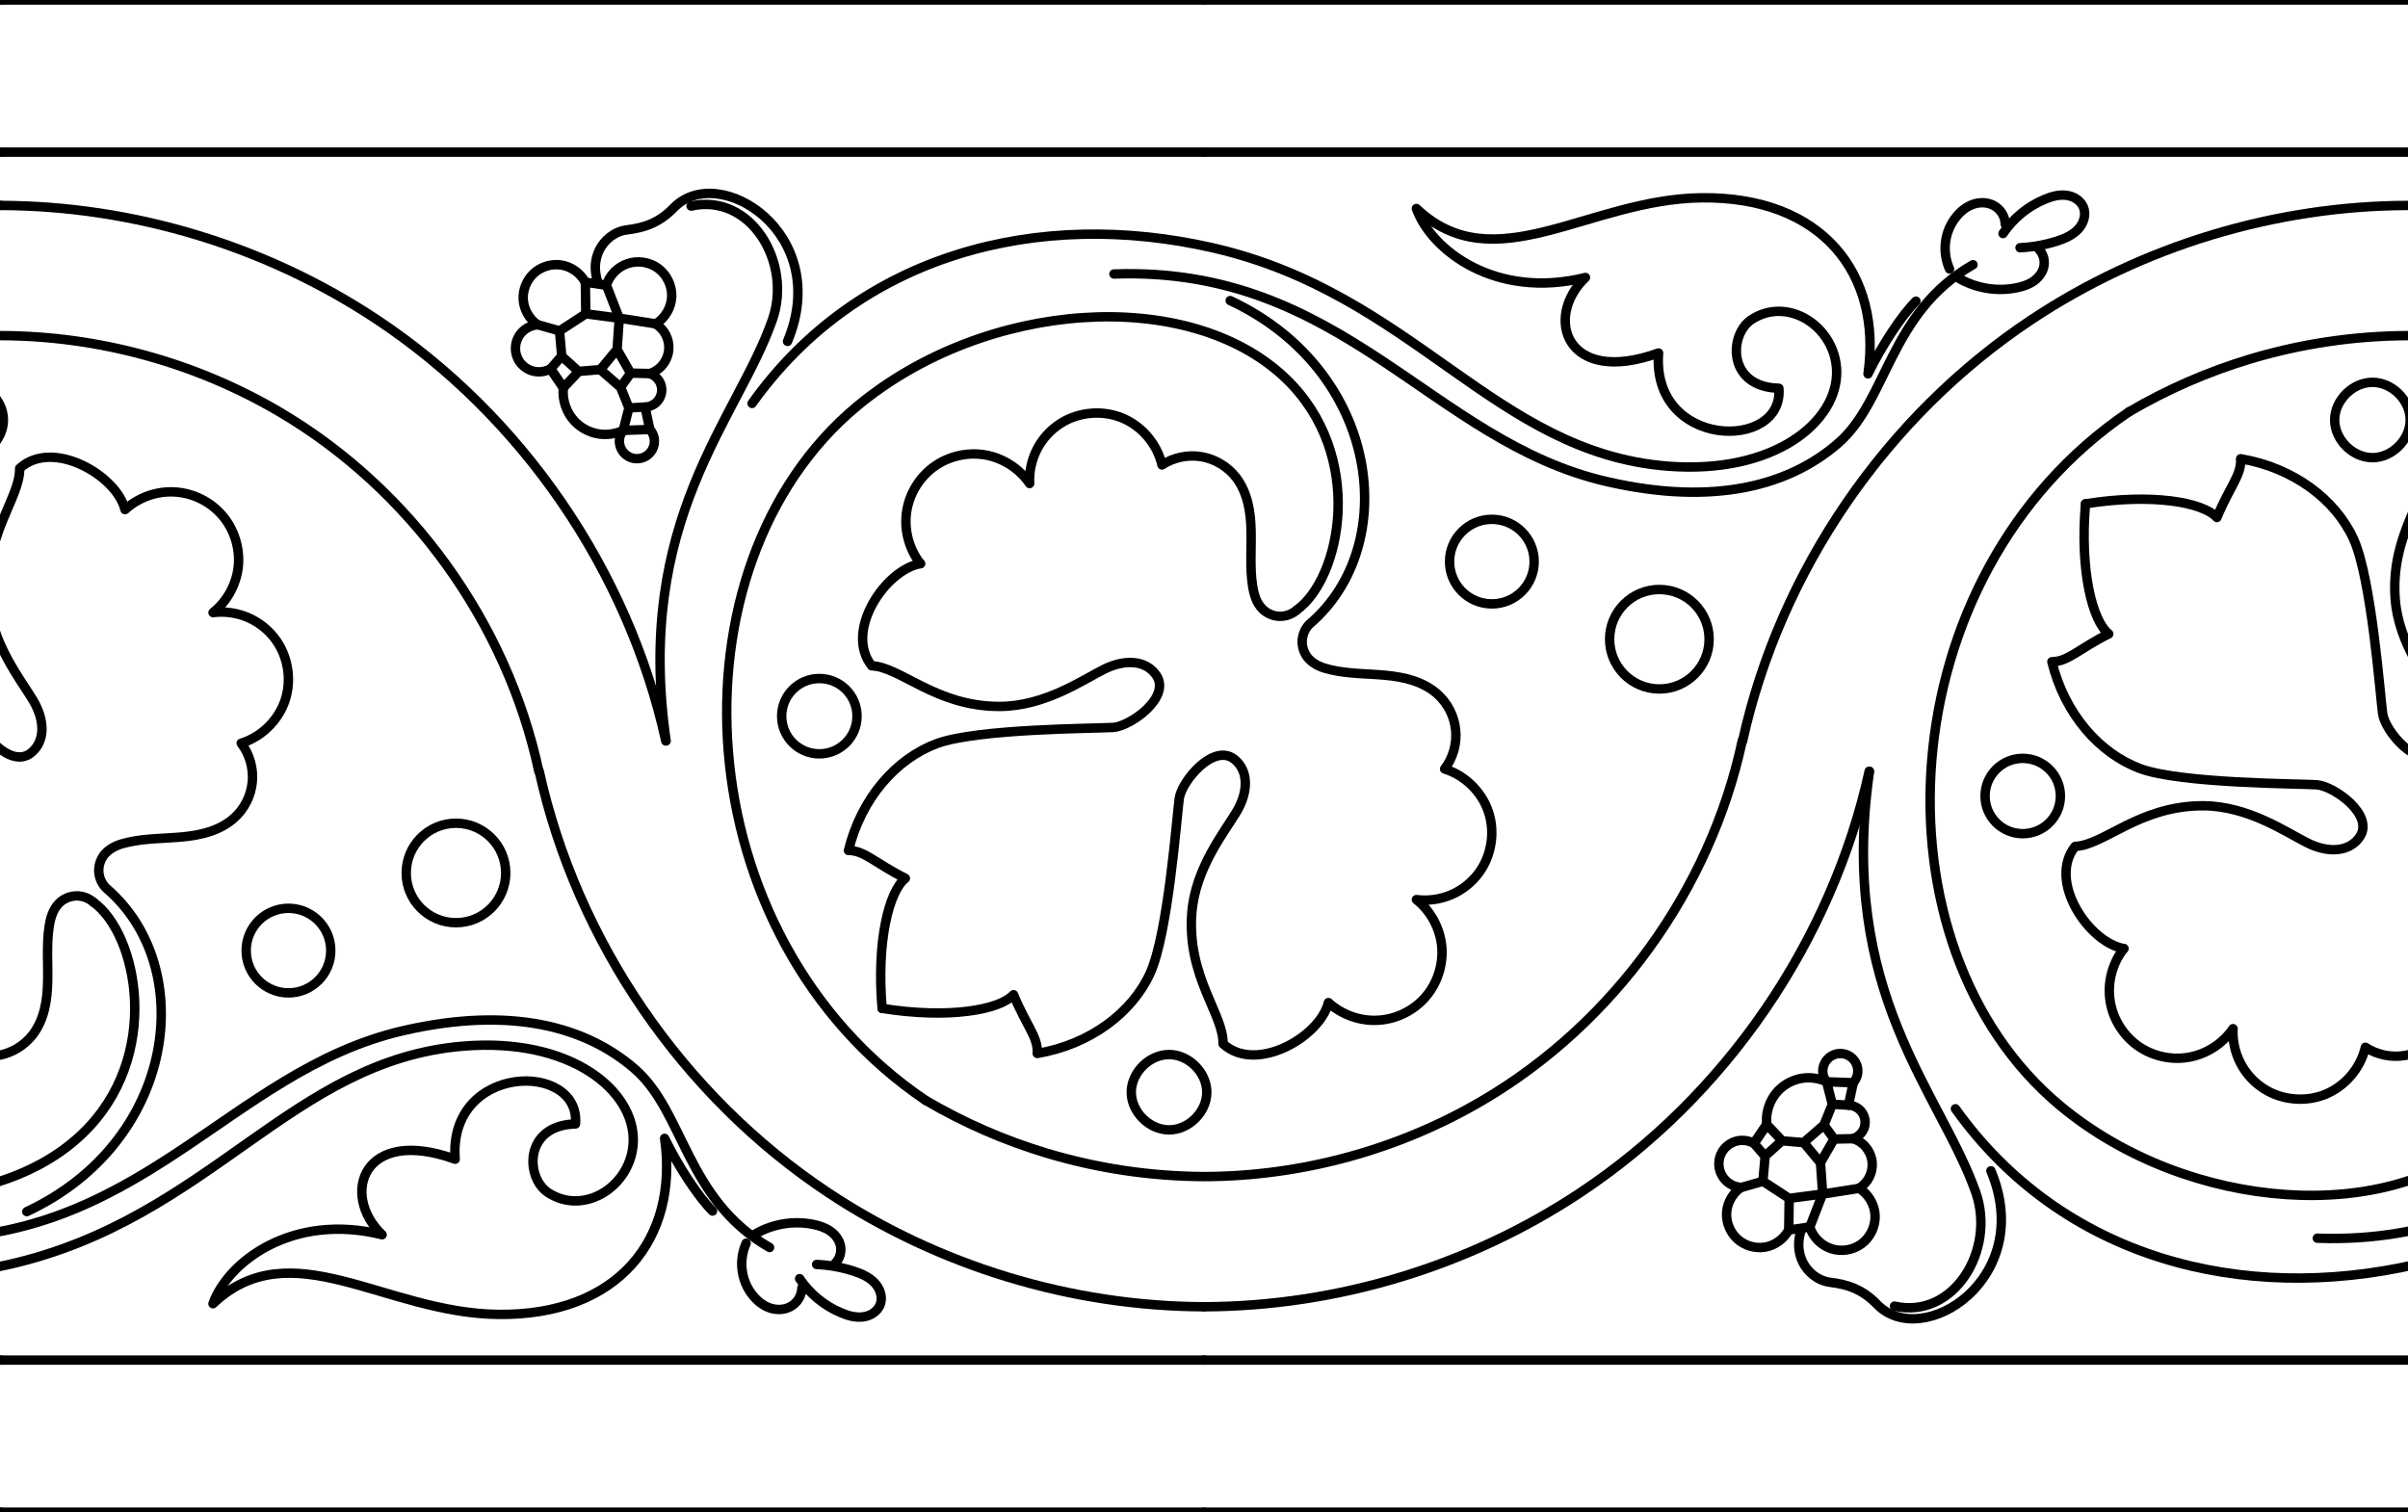 <svg xmlns="http://www.w3.org/2000/svg" xmlns:xlink="http://www.w3.org/1999/xlink" width="242" height="152" viewBox="0 0 63.947 40.191"><g id="b" stroke-width=".25" fill="none" stroke="#000" stroke-linecap="round" stroke-linejoin="round"><path d="M31.043 28.027c-.524 0-1.002.478-1.002 1.002s.48 1 1.003 1c.525.002 1.004-.476 1.004-1 0-.525-.48-1.003-1.004-1.003z"/><path d="M31.978 34.73c-3.53-.012-7.05-1.08-9.99-3.032-3.864-2.567-6.678-6.67-7.68-11.2" id="a"/><use transform="rotate(180 15.99 20.095)" xlink:href="#a"/><circle cx="44.074" cy="16.989" r="1.322"/><circle cx="39.623" cy="14.926" r="1.124"/><path d="M14.902 9.464l.456.41m1.18 1.565l.713-.025m-2.3-1.11l-.34-.503m1.823-1.344l-.34-.876m-.548.76l-.012-.842m.9.958l-.888-.117-.7.457m1.892 1.122l-.362-.632m.093 1.005l-.537-.467m.76 1.017l-.152.596m.585-.62l-.433.023-.222-.55.27-.374.502.01m-2.29.375l.408-.432.573-.047.445-.538.058-.83.97.152m-3.132.024l.574.163.058.667-.292.338"/><path d="M14.95 10.305c-.04.366.113.747.396.982.163.135.364.223.574.25.21.026.427-.008.618-.098-.06.075-.095.17-.1.268-.003.098.025.196.08.277.053.08.133.144.224.178.09.034.193.038.287.012.075-.02.146-.062.202-.117.056-.055.097-.125.12-.2.022-.077.024-.158.007-.235-.02-.077-.056-.15-.11-.208l-.127-.596c.1-.003.198-.04.276-.102.077-.063.133-.152.155-.25.026-.11.008-.232-.05-.33-.06-.1-.155-.175-.265-.207.14-.04.265-.127.356-.24.09-.115.147-.256.158-.402.01-.133-.018-.27-.08-.388-.06-.12-.156-.22-.27-.29.25-.15.416-.433.428-.726.01-.293-.132-.587-.37-.758-.228-.163-.535-.21-.8-.12-.266.087-.484.31-.568.576l-.56-.082c-.126-.236-.364-.41-.627-.454-.263-.045-.545.04-.74.22-.194.18-.3.447-.28.71.02.26.166.51.384.658-.106.005-.212.04-.302.097-.09.058-.166.14-.216.235-.05.095-.076.202-.073.31.002.107.033.213.088.305.083.138.22.24.376.282.155.04.326.02.466-.06zM54.152 6.615c.06.062.106.14.13.224.023.083.026.173.006.258-.036.155-.144.29-.276.38-.132.09-.288.14-.445.172-.52.106-1.077.014-1.535-.253m-.247-.247c-.1-.225-.138-.477-.106-.72.03-.245.13-.48.286-.67.117-.145.268-.267.443-.328.175-.062.376-.06.54.025.094.048.173.12.228.208.056.088.087.19.09.295M53.658 6.584c.33-.015.66-.074.974-.174.207-.066.415-.155.565-.312.075-.08.133-.175.16-.28.03-.105.025-.22-.018-.32-.04-.088-.107-.162-.188-.214-.08-.053-.174-.083-.27-.094-.19-.022-.383.03-.56.105-.45.185-.844.507-1.115.912M24.576 29.245c-6.44-4.35-6.932-14.205-1.82-18.45 3.406-2.828 8.797-3.196 11.373-.753 2.17 2.06 1.476 5.347.306 6.173M0 0h31.978M0 40.19h31.978M0 4.043h31.978M31.978 36.147H0"/><g><path d="M34.436 16.215c-.125.11-.294.17-.46.165-.168-.006-.332-.077-.45-.196-.08-.08-.14-.18-.18-.287-.04-.106-.065-.218-.082-.33-.075-.486-.027-.982-.04-1.473-.005-.246-.027-.493-.086-.73-.06-.24-.157-.47-.306-.667-.223-.292-.56-.496-.92-.558-.363-.063-.748.017-1.055.218-.127-.552-.533-1.032-1.056-1.248-.522-.216-1.148-.164-1.628.137-.267.168-.49.408-.635.69-.145.28-.214.6-.198.915-.273-.4-.712-.682-1.19-.762-.476-.08-.984.04-1.372.33-.385.286-.648.732-.71 1.208-.064.476.073.976.37 1.353"/><path d="M23.42 26.8c-.154-1.79.186-3.118.618-3.457-.803-.4-1.08-.74-1.512-.74.34-1.39 1.265-2.438 2.345-2.84 1.08-.4 4.228-.4 4.69-.43.464-.032 1.547-.806 1.143-1.39-.278-.4-.833-.432-1.39-.154-.554.276-1.573.986-2.776.986-1.697 0-2.623-1.05-3.394-1.08-.74-.926.37-2.56 1.296-2.715"/><circle cx="21.752" cy="19.034" r="1.001"/></g><path d="M34.78 16.585c-.12.117-.19.28-.198.448-.006.167.053.335.162.462.075.086.17.15.273.2.103.05.213.08.324.106.48.112.978.1 1.467.147.245.024.49.064.723.14.234.077.457.192.64.355.277.243.455.593.49.96.036.364-.07.742-.294 1.034.54.167.99.607 1.167 1.144.178.537.08 1.158-.255 1.614-.187.255-.443.46-.734.584-.29.124-.614.17-.927.13.378.3.627.76.673 1.24.045.483-.114.98-.43 1.346-.313.364-.778.593-1.257.62-.48.03-.967-.144-1.322-.468M23.42 26.8c1.774.283 3.122.042 3.492-.364.342.83.66 1.13.63 1.562 1.408-.238 2.522-1.084 3-2.132.48-1.048.71-4.187.774-4.646.065-.46.915-1.484 1.468-1.038.38.307.37.863.053 1.396-.318.534-1.1 1.498-1.188 2.698-.125 1.693.854 2.693.83 3.464.868.806 2.58-.182 2.8-1.094M34.78 16.585c2.45-2.088 1.87-6.733-2.11-8.596"/><path d="M29.58 7.282c6.096-.216 8.423 4.442 13.096 5.517 2.91.668 4.888.08 6.155-1.024 1.314-1.145 1.35-3.46 3.577-4.74M15.876 7.53c-.28-.798.267-1.364.756-1.42.486-.057.872-.197 1.25-.587 1.198-1.238 4.227.68 3.024 3.55"/><path d="M17.68 19.69c-.85-5.893 1.898-8.544 2.824-11.19.537-1.53-.586-3.378-2.16-3.023"/><path d="M19.964 10.722c2.84-3.98 7.618-5.197 12.25-4.134 5.342 1.225 7.468 5.43 12.066 5.8 2.864.23 4.54-1.192 4.505-2.53-.03-1.174-1.292-1.997-2.26-1.366-.608.395-.653 1.793.725 1.827.14 1.68-3.393 1.615-3.197-.938-2.463.89-3.053-.95-1.942-2.007-2.382.594-4.1-.72-4.494-1.833 2.073 1.964 4.56-.246 7.572-.284 3.206-.04 4.806 2.017 4.43 4.678M31.978 31.27c-1.42-.006-2.837-.217-4.196-.626-1.12-.337-2.198-.808-3.206-1.4M31.978 31.27c2.588-.006 5.17-.712 7.402-2.025 3.484-2.05 6.048-5.602 6.896-9.555M49.618 9.936c.365-.753.898-1.558 1.274-1.932"/></g><use xlink:href="#b" transform="matrix(1 0 0 -1 31.978 40.19)"/><use xlink:href="#b" transform="matrix(1 0 0 -1 -31.978 40.19)"/></svg>